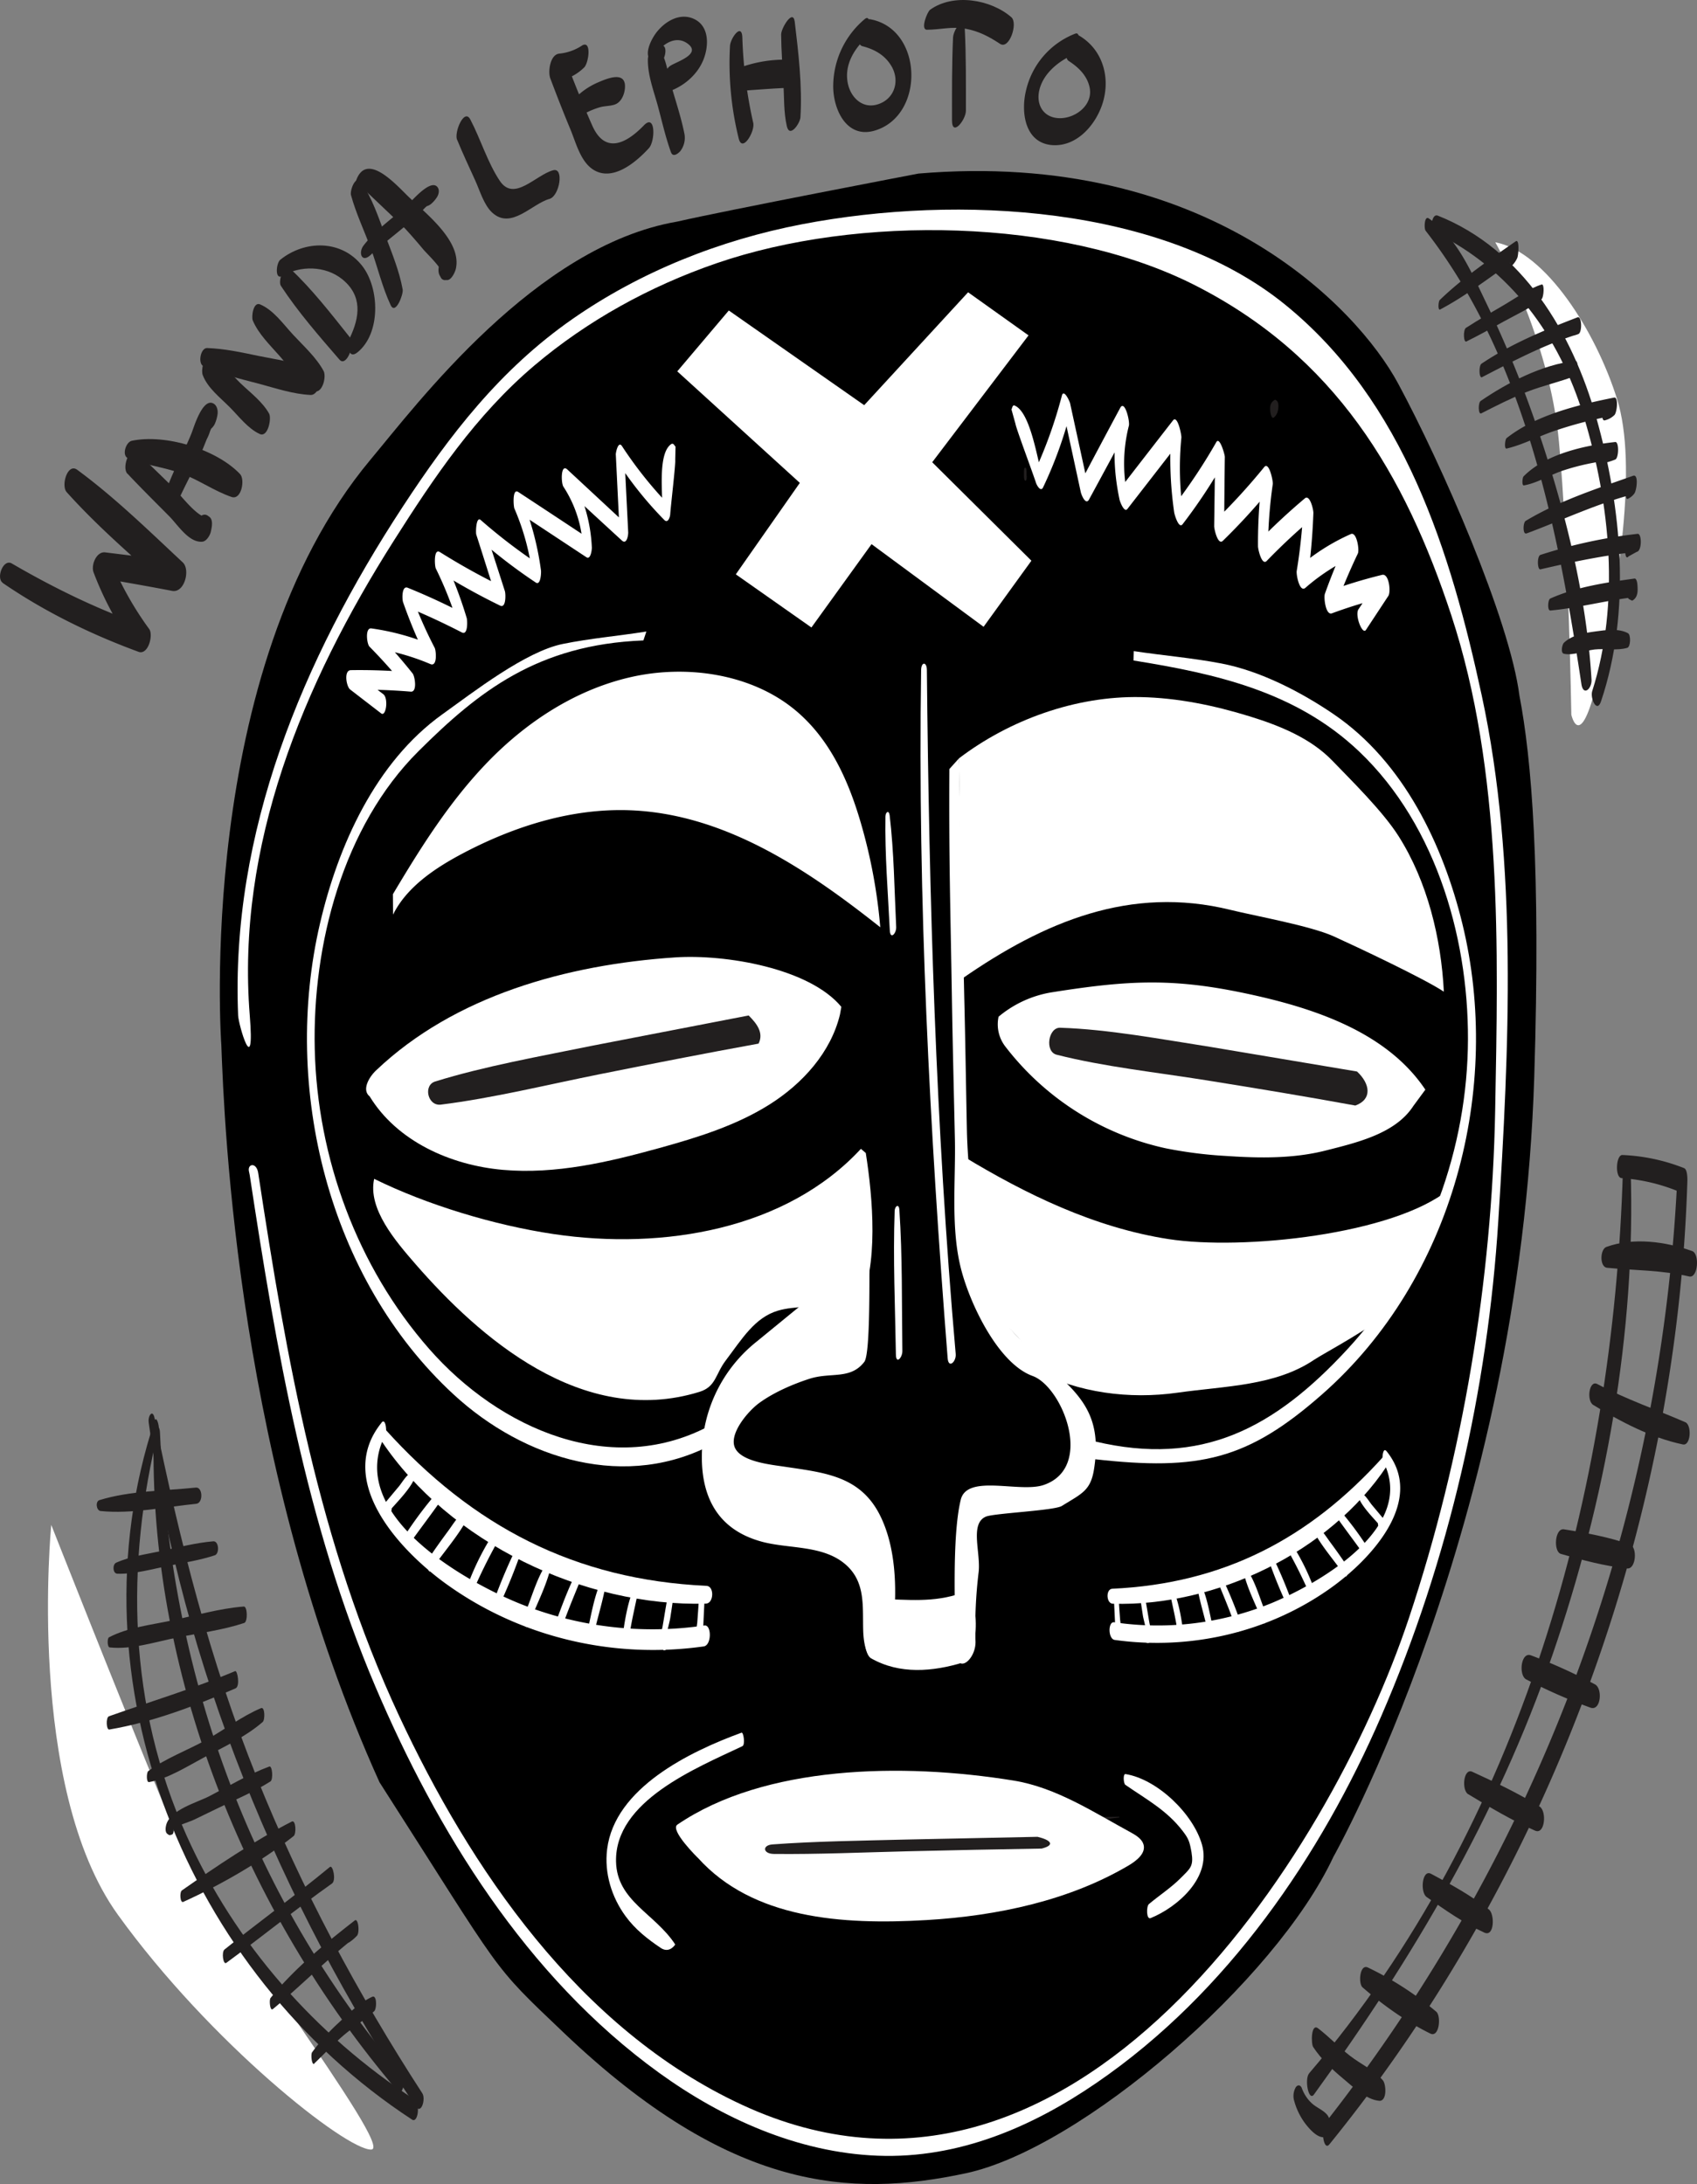 <svg id="Layer_1" data-name="Layer 1" xmlns="http://www.w3.org/2000/svg" viewBox="0 0 748.26 962.87"><rect x="0" y="0" width="748.26" height="962.87" fill="#808080" stroke="none"/><defs><style>.cls-1{fill:#221f1f;}.cls-2{fill:#fff;}.cls-3{fill:#231f20;}</style></defs><title>wandal</title><path d="M402.59,119.7C340.18,130.39,288,200,267.28,224.75c-77.63,93-65.69,258-65.69,258,1.32,35.45,7.12,186.43,69.75,325,55.59,86.75,48.34,79.12,81.52,110.69C426,988,478.9,991,529.82,980.14s136.7-84.95,162.11-139.5c0,0,82.35-145.54,88.57-343.92,2.89-92.57-1.19-140.21-6.53-168h0c-4.3-33.61-34.25-101.94-53.49-137.63C702.35,157.44,636.18,87.8,509,98.52,509,98.52,425,114.57,402.59,119.7Z" transform="translate(-104 -22)"/><path class="cls-1" d="M819.58,538.39c-4.18,141-44.71,288.43-138.3,397.62-2.23,2.6-.26,12.62,2.07,9.41C727.18,885,764.06,822.67,788.47,751.78c23.47-68.16,36.92-142.17,34.52-214.41-.16-5-3.3-2.8-3.41,1Z" transform="translate(-104 -22)"/><path class="cls-1" d="M819.05,541.4A80.24,80.24,0,0,1,845,547.65l-1.46-5.42C836.18,694.3,782.22,838.4,688.2,958.1c-1.84,2.35-.66,12.58,2,9.24,96.58-119,153.21-271.78,157.82-424.93,0-1.14,0-4.83-1.46-5.42a83.1,83.1,0,0,0-27.17-5.78c-2.88-.13-3.37,9.95-.39,10.19Z" transform="translate(-104 -22)"/><path class="cls-1" d="M674.59,948a29.72,29.72,0,0,0,5.2,10.56c1.87,2.35,5.63,6.7,8.91,5.46,1.3-.5,1.7-3,1.8-4.09a7.88,7.88,0,0,0-.9-5c-1.59-2.46-4.87-3.57-7.05-5.53a16.85,16.85,0,0,1-4.51-6.73c-.55-1.47-1.78-1.74-2.69-.46a7.7,7.7,0,0,0-.76,5.81Z" transform="translate(-104 -22)"/><path class="cls-1" d="M683,924.43c3.55,5.45,8.4,9.94,13.38,14.09,4.32,3.59,9.93,9.11,15.71,9.66,3.62.34,3.1-7.36,1.68-9-3.88-4.54-9.89-7.22-14.59-10.89-4.87-3.8-9.12-8.32-14-12.06-3.15-2.42-3.12,6.77-2.17,8.22Z" transform="translate(-104 -22)"/><path class="cls-1" d="M704.8,898.18c8.78,7.63,19.39,15.22,29.85,20.35,4,2,4.89-7.75,2.63-9.64a141.84,141.84,0,0,0-30.15-19.48c-3.6-1.68-4.28,7.07-2.33,8.77Z" transform="translate(-104 -22)"/><path class="cls-1" d="M733,858.31c8.05,5.66,16.56,11.64,25.53,15.74,4.43,2,4.58-8.14,2-10.2-7.77-6.11-16.81-11.1-25.52-15.74-4-2.16-4.89,8.14-2,10.2Z" transform="translate(-104 -22)"/><path class="cls-1" d="M751.38,813c9.48,5.75,19.3,11.58,29.46,16.07,4.42,2,5.26-8.64,2-10.64-9.38-5.83-19.62-10.7-29.66-15.3-3.9-1.78-4.79,8.08-1.84,9.87Z" transform="translate(-104 -22)"/><path class="cls-1" d="M777.05,762.44a227.75,227.75,0,0,0,28.28,12.43c4.57,1.57,5.38-8.39,2-10.25a234.56,234.56,0,0,0-28.25-12.81c-4.49-1.76-5.6,8.86-2.07,10.63Z" transform="translate(-104 -22)"/><path class="cls-1" d="M792.29,707.09c9.53,2.74,19.28,5.35,29.15,6.4,4,.42,4.62-9.48,1.25-10.62-9.42-3.21-19.31-5.1-29.13-6.64-4-.62-4.75,9.87-1.27,10.86Z" transform="translate(-104 -22)"/><path class="cls-1" d="M806.48,641.38c12.08,7.38,25.56,14.51,39.53,17.43,3.56.74,4-8.54,1.13-9.78-13-5.65-26.2-10.15-38.83-16.84-3.67-1.94-4.82,7.36-1.83,9.19Z" transform="translate(-104 -22)"/><path class="cls-1" d="M812.63,580.93c12.35,1.2,24,1,36.19,3.83,3.87.89,4.72-10,1.29-11.21-11.68-4.17-25.91-6.15-37.81-1.81-2.82,1-3.08,8.86.33,9.19Z" transform="translate(-104 -22)"/><path class="cls-1" d="M105.19,279c18.59,12.74,38.77,22.59,59.9,30.37,4.26,1.56,6.58-7.38,4.73-10a144,144,0,0,1-17.48-31.54l-5.12,8.81c10.89,1.88,21.8,3.76,32.65,5.86,5.51,1.06,8.14-9.34,4.72-12.55-15-14-30-28.68-46.54-40.83-4.29-3.15-7.24,7-4.64,9.86,13.89,15.47,29.92,29.2,45.46,43l4.72-12.54c-11.08-1.16-22.15-2.54-33.2-3.91-3.9-.48-6.35,5.66-5.13,8.81a141.88,141.88,0,0,0,18.3,33.74l4.72-10c-20.76-7.21-40.09-16.62-59.08-27.66-3.79-2.2-7,6.45-4,8.52Z" transform="translate(-104 -22)"/><path class="cls-1" d="M160.19,230.8c6,6.4,12.24,12.55,18.41,18.77,3.79,3.82,8.68,11.78,14.61,11.25,1.86-.16,3.42-2.84,3.76-4.45l.19-.88c.33-1.61.77-4.43-.84-5.62l-.73-.54a2.37,2.37,0,0,0-3.2.45l-.52.6c-1.24,1.41-3.81,7.7-.3,8.29l-.3,0,.25-6.23-.33.81,4.14-3c-4.86-.61-11.82-10.27-15.38-13.74-5.11-5-10.19-10-15.45-14.84-3.39-3.11-6.9,6.43-4.31,9.2Z" transform="translate(-104 -22)"/><path class="cls-1" d="M160.53,224.08c7.57,3,15.82,3.86,23.49,6.67s14.4,7.73,22.09,10.35c4.38,1.49,6-7.7,3.76-10.07-10.4-11-33-17.81-47.78-14.7-2.62.56-4.55,6.59-1.56,7.75Z" transform="translate(-104 -22)"/><path class="cls-1" d="M181.33,245.63c3.3-7.9,7.49-15.29,11-23.09,1-2.27,1.89-4.6,2.83-6.9a19.94,19.94,0,0,0,1.47-3.56l.54-1.24q1.81-2.93-2.8.39c1.73,1.46,3.72-1,4.35-2.37a16.22,16.22,0,0,0,1.16-3.92c.34-1.87-.13-4.32-2-5.16-4.66-2.06-8.4,10.59-9.37,13.07-3.94,10-10,19.3-12.4,29.88-1,4.42,2.88,8.6,5.26,2.9Z" transform="translate(-104 -22)"/><path class="cls-1" d="M267.37,134.46c5.43-5,11.38-9.33,16.91-14.2,1.61-1.42,3.14-2.94,4.7-4.41a17.46,17.46,0,0,0,2.43-2.27l.87-.77c1.65-1.1.88-1.33-2.33-.7.83,1.77,3.27.57,4.26-.31a13.68,13.68,0,0,0,2.32-2.66c.94-1.35,1.45-3.44.27-4.77-2.92-3.29-10.4,5.3-12.05,6.9-6.69,6.47-14.8,11.56-20.46,19-2.37,3.12-.82,7.79,3.08,4.17Z" transform="translate(-104 -22)"/><path class="cls-1" d="M193.4,187.39c2.2,5.73,7.65,9.86,11.9,14.13,4,4,8,9.42,13.21,11.81,3.69,1.7,5.3-6.94,4.14-9-2.94-5.23-8.23-9.18-12.53-13.29-3.83-3.66-8.15-9.67-13.53-10.72-3.16-.61-3.94,5.12-3.19,7.06Z" transform="translate(-104 -22)"/><path class="cls-1" d="M193.69,183.42c7.77,3.65,16.38,5.62,24.66,7.81,7.45,2,14.86,4.52,22.57,4.89,4.11.2,5.82-9.28,2.19-10.92-7.64-3.45-16.86-4.58-25.09-6.28-7.51-1.56-15-3.22-22.7-3.48-2.89-.1-4.17,6.79-1.63,8Z" transform="translate(-104 -22)"/><path class="cls-1" d="M215.45,163.28c2.58,6.08,7.69,10.92,12,15.85s8.74,11.61,14.35,15c4.11,2.5,6.31-5.93,4.88-8.58-3.23-6-8.83-11-13.46-16-4.31-4.65-8.58-10.81-14.51-13.35-3.07-1.31-3.93,5.5-3.25,7.09Z" transform="translate(-104 -22)"/><path class="cls-1" d="M227.84,148c7.5,11.46,16.9,22.22,25.86,32.57,3,3.44,7.09-6.68,4.57-9.84-8.15-10.23-16.69-21.27-26.25-30.22-2.83-2.65-5.53,5.42-4.18,7.49Z" transform="translate(-104 -22)"/><path class="cls-1" d="M228.51,143.67c7.89-4.69,18.92-4.52,26.26,1.33,9.15,7.29,7.93,16.76,3.38,26.15-1.26,2.6-.74,9.59,3.47,6.19,10.33-8.34,9.77-28.15,2.18-38-9.09-11.74-25.31-11.59-36.23-2.82-1.8,1.45-2.53,9.17.94,7.11Z" transform="translate(-104 -22)"/><path class="cls-1" d="M258.76,108c2.19,8.06,5.87,15.73,8.76,23.56,3,8.21,5,17,8.72,24.94,2.15,4.62,5.67-4.78,5.32-6.81-1.43-8.06-4.73-16.06-7.61-23.7-3-7.92-5.82-16.76-10.73-23.68-2.44-3.45-5,3.69-4.46,5.69Z" transform="translate(-104 -22)"/><path class="cls-1" d="M264.66,105.6c0,.05,16.61,15.72,18.09,17.31q4,4.36,7.85,9c1.35,1.64,7.95,7.92,7.91,9.89l4.25-8.06h-.56l1.28,6.24.16-.52c.73-2.42-.15-8.47-3.58-5l-.31.31c-1.81,1.84-3.23,6.26-1.86,8.7l.44.79a2,2,0,0,0,2.12,1.22h.72c1.9,0,3.51-3.56,3.83-5,2.71-12.16-13.18-24.27-21-31.87-5.58-5.43-18.73-20.28-23.15-6.51-.92,2.88,1.37,7.91,3.8,3.55Z" transform="translate(-104 -22)"/><path class="cls-1" d="M305.54,83.56c2.48,6.08,5.27,12,8,18,2,4.38,3.8,10.76,7.45,14.14,8.38,7.77,17.49-3.85,25.28-6,4.47-1.26,6.57-14,1.63-12.64-7.68,2.06-17.18,14.09-23.49,4.72-5.43-8.08-8.49-18.48-13.05-27.13-2.69-5.09-7.17,5.66-5.83,9Z" transform="translate(-104 -22)"/><path class="cls-1" d="M360.51,42.16a22,22,0,0,1-9.95,3.49c-4.07.47-5,8-3.92,10.89,2.85,7.57,5.79,15.1,8.9,22.57,2.35,5.64,4.3,13.64,9.58,17.37,8.72,6.14,19.37-3,25-9.16,2.82-3.09,3-15.41-2.17-10.09-7.85,8.14-17.17,12.82-22.8.14-4.44-10-8.46-20.18-12.34-30.41l-3.92,10.89a21.55,21.55,0,0,0,12.64-6.07c2.07-1.89,3.5-12.51-1.05-9.62Z" transform="translate(-104 -22)"/><path class="cls-1" d="M357.42,74.94a33.55,33.55,0,0,1,11.26-5.7c2.07-.55,4.48-.46,6.48-1.18,3.09-1.12,4.52-5.24,4.42-8.27-.22-6.54-8.33-3-12-1.41a31.53,31.53,0,0,0-11,7.92,8.6,8.6,0,0,0-2,6.44c.16,1.39,1.15,3.5,2.88,2.2Z" transform="translate(-104 -22)"/><path class="cls-1" d="M389.68,47.76c-.24,7.15,2.59,14.3,4.44,21.16s3.35,13.63,5.73,20.19c.87,2.39,3.07.65,4.07-.42a9.63,9.63,0,0,0,1.9-7.52c-1.45-7.36-3.9-14.59-5.95-21.8-1.49-5.27-2.17-12.94-6.17-16.9-2.27-2.25-4,4.1-4,5.29Z" transform="translate(-104 -22)"/><path class="cls-1" d="M396.21,42A2.42,2.42,0,0,1,394,40l-.88,6c2.94-4.68,9.12-8.75,14.36-4.55,5.56,4.45-4.88,7.66-7.8,9.49-2.15,1.35-3.15,4.6-3.29,7-.07,1.29.22,5.18,2.53,4.38,6.7-2.33,12.72-7.51,15.31-14.17,2.3-5.9,2.59-14.37-3.93-17.65-6.22-3.13-12.8.7-16.71,5.62-3.06,3.85-7.52,13.4,1,13.56,2.35,0,4.09-6.86,1.61-7.63Z" transform="translate(-104 -22)"/><path class="cls-1" d="M425.88,42.18a138.28,138.28,0,0,0,3.84,40.88c1.59,6.52,7.27-3.18,6.4-6.9a198.08,198.08,0,0,1-4.8-37.65c-.26-6.7-5.23.37-5.44,3.67Z" transform="translate(-104 -22)"/><path class="cls-1" d="M448.43,37.11c.05,7.1.61,14.19,1,21.28.35,6.34.08,13,1.5,19.21,1.26,5.5,5.83-1.24,6-3.84.88-13.57-.87-28.54-2.49-42.07-.73-6.13-6,2.78-6,5.42Z" transform="translate(-104 -22)"/><path class="cls-1" d="M429.11,62.11c6.81-.36,13.56-1,20.38-1.29,3.94-.14,6.5-12.39,2.66-12.49a57.58,57.58,0,0,0-21.58,3.36c-2.87,1.11-6.15,10.66-1.46,10.42Z" transform="translate(-104 -22)"/><path class="cls-1" d="M485.3,30.4a38.79,38.79,0,0,0-13.91,29.28c-.14,10.26,5.73,23.49,18.12,19.95,22.49-6.44,21.65-44.88-1.82-49.14-4.09-.75-7.32,10.89-3.38,11.89,5.44,1.4,10,4,12.86,8.95,3.87,6.79.91,15-6.95,16.89-6.35,1.49-11.16-3.51-12.38-9.43-1.63-7.9,2.54-14.93,8.07-20.14,1.79-1.68,2.49-10.84-.61-8.25Z" transform="translate(-104 -22)"/><path class="cls-1" d="M578.11,36.83a35.4,35.4,0,0,0-21.77,25.34c-2.25,9.55-.36,23,11.78,23.82,11.15.71,19.69-9.73,22.37-19.53,3.09-11.3-.76-23.28-11.22-29.07-3.1-1.71-7,9.56-4.07,11.47,4.31,2.79,8.17,6.45,9.26,11.75,1.57,7.73-6.33,13.69-13.41,13.49s-10.41-6.1-8.7-12.69c1.81-7,8.07-12.14,14.35-15.07,2.69-1.26,4.52-10.71,1.41-9.51Z" transform="translate(-104 -22)"/><path class="cls-1" d="M524.23,38.48c-.55,12.18-.46,24.42-.46,36.61,0,7.47,6.13-.25,6.13-4.3,0-12,.1-24.1-.5-36.11-.33-6.68-5,.59-5.17,3.8Z" transform="translate(-104 -22)"/><path class="cls-1" d="M512.75,35.11c5.75,0,11-1.54,16.92-.46s10.41,3.48,15.28,6.68c4.1,2.71,8-9.11,5-11.72-9.09-7.94-25.67-10.67-35.85-3.3-1.24.89-4.4,8.79-1.38,8.8Z" transform="translate(-104 -22)"/><path class="cls-2" d="M126.6,694.29S115.27,809.72,156,866.19,256.54,969.85,267.63,969.68s-72.34-105.95-91.54-152.26S126.6,694.29,126.6,694.29" transform="translate(-104 -22)"/><path class="cls-2" d="M705.23,191" transform="translate(-104 -22)"/><path class="cls-2" d="M763.3,128.77s23.83,42,28.09,88,5.46,120.32,5.46,120.32,4.1,18.54,12.26-18.42,17.21-91.17,7.89-120.79-31.33-64.79-53.7-69.08" transform="translate(-104 -22)"/><path class="cls-2" d="M510.15,317.4c-1.51,101.18,3.76,202.55,11.7,303.39.38,4.8,3.85,1.53,3.55-1.86-8.84-100.34-11.73-200.82-12.71-301.5,0-3.72-2.48-3.83-2.54,0Z" transform="translate(-104 -22)"/><path class="cls-2" d="M494.41,382c-.29,16.68,1.12,33.51,1.93,50.16.22,4.39,3,1.29,2.81-1.58-.79-16.3-.95-32.88-2.87-49.09-.3-2.49-1.84-1.57-1.87.51Z" transform="translate(-104 -22)"/><path class="cls-2" d="M498.48,555.88c-.76,21,.21,42.29.55,63.35.08,4.42,2.88,1.28,2.85-1.59-.29-20.71.07-41.64-1.32-62.31-.19-2.8-2-1.66-2.08.55Z" transform="translate(-104 -22)"/><path class="cls-1" d="M556.64,231.93q0-.94,0-1.89c0-.35,0-1.74-.54-1.84s-.59,1.08-.6,1.37c0,.79,0,1.59,0,2.39,0,.36.06,2,.65,2s.57-1.72.56-2Z" transform="translate(-104 -22)"/><path class="cls-2" d="M389,300.42c-12.2,1.94-24.66,3-36.82,5.47-16.43,3.3-39.48,21.25-53.1,31-29.5,21.1-46,57.94-54,92.31-16.82,72.21,3.53,156.44,58.91,207.56,31.16,28.75,76.54,42.83,115.58,21.22,2.28-1.26,1.24-9.58-1.2-8.22-44.2,24.66-94.29,2.08-125.08-33-31.81-36.22-49.39-84.24-50.51-132.27-1.07-45.86,12.36-98.08,45.75-131.32,26.47-26.35,52.57-47,99.16-48.82" transform="translate(-104 -22)"/><path class="cls-2" d="M603.92,309.06c12.82,1.94,25.9,3,38.67,5.46,17.25,3.31,35.18,12.62,49.49,22.37,31,21.1,48.3,57.94,56.71,92.31,17.67,72.21-3.7,156.44-61.87,207.56C654.2,665.51,633,670.58,586.4,665.29c-2.68-.31-2.44-8.49.38-7.81,47,11.16,79-5.64,111.38-40.7,33.41-36.22,51.87-84.24,53.05-132.27,1.12-45.86-13-98.08-48.05-131.32-27.8-26.35-63.14-34.18-99.35-40" transform="translate(-104 -22)"/><path class="cls-2" d="M401.86,218.93l-.72-.92a.82.82,0,0,0-1.08-.28c-6.28,4.05-3.69,22.88-4.09,29l2.6-2.47a177.49,177.49,0,0,1-20.31-25.57c-1.65-2.53-2.77,2.83-2.73,3.67l1.68,34.38L380,253Q367.1,241,354.17,229c-3-2.78-2.79,5.89-1.78,7.51a53.16,53.16,0,0,1,8.64,27l2.39-4.22Q348,249.07,332.51,238.9c-2.7-1.78-2.09,6.36-1.71,7.26a105.8,105.8,0,0,1,8,29.69l2.32-5.3A243.43,243.43,0,0,1,316,251.29c-2.14-1.88-2.27,5.6-2,6.37,3.14,9.78,6.21,19.58,9.31,29.36l2.09-6.38a291.94,291.94,0,0,1-27.46-15.26c-2.8-1.76-2.29,6.2-1.79,7.22a165.07,165.07,0,0,1,10.25,26.3l2.13-6.35c-8.1-4.2-16.31-8-24.75-11.42-2.7-1.1-2.5,5.09-2.06,6.33a224.81,224.81,0,0,0,11.07,26.21l1.88-7.18a106.49,106.49,0,0,0-26.92-7.44c-2.87-.41-2,6.83-.86,8A245.76,245.76,0,0,1,284,326.37l.84-8c-8.72-.74-17.37-1.05-26.11-.92-3.27.05-2,7.27-.35,8.52q6.84,5.27,13.68,10.54c2.16,1.67,3.32-6.66.93-8.47l-13.7-10.45L259,326.1a250,250,0,0,1,26.11.83c3,.25,1.81-6.79.84-8a239.37,239.37,0,0,0-17.11-19.31l-.86,8a102.09,102.09,0,0,1,25.79,7.15c3.16,1.34,2.54-5.89,1.88-7.18A191.46,191.46,0,0,1,285,283.07l-2.06,6.33c8.43,3.45,16.62,7.26,24.72,11.43,2.72,1.41,2.46-5.24,2.13-6.34a183.9,183.9,0,0,0-10.93-28l-1.79,7.22A283.36,283.36,0,0,0,324.53,289c2.7,1.31,2.45-5.25,2.09-6.38-3.14-9.78-6.31-19.55-9.4-29.35l-2,6.37a234.9,234.9,0,0,0,25,19.17c2.25,1.5,2.43-4.47,2.32-5.29a129.84,129.84,0,0,0-9.15-33.5l-1.71,7.26q15.45,10.2,30.9,20.4c1.9,1.26,2.42-3.51,2.38-4.22A69.78,69.78,0,0,0,354.17,229l-1.78,7.51q12.89,11.94,25.84,23.81c2.11,1.93,2.83-2.33,2.76-3.7q-.86-17.19-1.71-34.38l-2.74,3.68a162.68,162.68,0,0,0,20.37,25.32c1.6,1.62,2.53-1.24,2.61-2.48.22-3.62,2.44-22.19,2.21-24" transform="translate(-104 -22)"/><path class="cls-2" d="M550,202.55l.41-1.19c.15-.42.51-.76.94-.58,7.1,2.9,10.07,24.23,12.21,30.86l-3.17-2.08a199.93,199.93,0,0,0,11.82-33.12c.83-3.19,3.43,2.43,3.63,3.36l8.31,38.2-3.67-3.38q8.67-16.43,17.44-32.77c2-3.8,4.33,5.78,3.84,7.82a67.42,67.42,0,0,0-.39,31.79l-3.47-4.05q11.64-15.06,23.31-30.06c2-2.62,3.81,6.47,3.7,7.57a136,136,0,0,0,1,34.58l-3.71-5.24a246.43,246.43,0,0,0,18.12-27.36c1.48-2.6,3.75,5.59,3.74,6.5-.15,11.52-.23,23-.34,34.57l-3.8-6.5a277.51,277.51,0,0,0,21.52-23.56c2.14-2.63,3.95,6.25,3.77,7.49a206.53,206.53,0,0,0-2.11,31.43l-3.84-6.45c6.44-6.61,13.11-12.79,20.08-18.66,2.23-1.88,3.82,5,3.77,6.45a282,282,0,0,1-2.91,31.53l-3.84-7.42a92.39,92.39,0,0,1,23.27-14.83c2.59-1.16,3.84,7,3.1,8.56a271.68,271.68,0,0,0-10.62,25.49l-3.1-8.59a219.84,219.84,0,0,1,24.39-7.47c3.1-.76,3.94,7.5,2.77,9.27l-9.88,15c-1.56,2.37-5-6.5-3.31-9.08l9.93-14.87,2.78,9.28a207.73,207.73,0,0,0-24.41,7.36c-2.77,1-3.67-7-3.1-8.59a263.46,263.46,0,0,1,10.6-25.45l3.11,8.56a88.27,88.27,0,0,0-22.29,14.23c-2.6,2.25-4.1-5.85-3.84-7.42a240.24,240.24,0,0,0,3-29.55l3.77,6.45c-7,5.88-13.61,12.08-20,18.67-2.16,2.22-3.84-5.15-3.84-6.44a230,230,0,0,1,2.25-33.5l3.77,7.49a271.76,271.76,0,0,1-21.53,23.59c-2.17,2.11-3.83-5.16-3.81-6.49.15-11.53.33-23,.43-34.58l3.75,6.5a238.15,238.15,0,0,1-18.11,27.25c-1.7,2.2-3.58-4.31-3.71-5.24a166.26,166.26,0,0,1-1-39.08l3.69,7.56q-11.64,15-23.29,30c-1.44,1.86-3.3-3.25-3.47-4-3-14.14-3-26.92.29-40.48l3.84,7.82Q593,226,584.19,242.22c-1.44,2.64-3.34-1.86-3.67-3.39q-4.12-19.1-8.27-38.2l3.64,3.36a182.4,182.4,0,0,1-11.95,32.86c-1,2.18-2.74-.73-3.17-2.07-1.25-3.93-8.69-23.79-9-25.83" transform="translate(-104 -22)"/><path class="cls-2" d="M272.08,657.09c30,45,89.59,73.44,143.19,71.9,3.49-.1,3.78-7.67.27-7.84-58-2.68-103.1-26.21-141.67-69-2-2.23-2.72,3.55-1.79,5Z" transform="translate(-104 -22)"/><path class="cls-2" d="M286.3,670.67c-3.05,1.19-4.72,4.62-6.44,6.67l-7,8.37c-.49.59-.89,5.38.85,4.63a10.22,10.22,0,0,0,2.26-1.16c.79-.46,1.35-4.39-.18-4.22a13.59,13.59,0,0,0-2.63.51l.86,4.63c4.33-5.28,10.53-10.92,13-16.81.11-.27.46-3.06-.67-2.62Z" transform="translate(-104 -22)"/><path class="cls-2" d="M297.52,679.05a176.35,176.35,0,0,0-14.87,19.65c-.46.69-.69,6.24.82,5.27a11,11,0,0,0,2.14-1.57c.64-.53,1.34-5-.14-4.71a12.89,12.89,0,0,0-2.51.73l.82,5.27c4.8-6.79,9.91-13.44,14.7-20.24.62-.89.29-5.78-1-4.4Z" transform="translate(-104 -22)"/><path class="cls-2" d="M309.63,687.49c-3.61,2.6-5.84,6.53-8.28,9.82q-4.41,5.94-8.49,12c-.53.79-.39,6.32.86,5.36a26.51,26.51,0,0,0,2.11-1.82c.67-.65,1-5.12-.74-4.57a7.45,7.45,0,0,0-1.91.75l.85,5.36c5.26-7.78,12.19-15.33,16.37-23.49.21-.4.2-4.13-.77-3.43Z" transform="translate(-104 -22)"/><path class="cls-2" d="M322.49,696.65a118.59,118.59,0,0,0-12.21,24c-.22.59-.29,6.61,1,5.44a25.26,25.26,0,0,0,2.2-2.19c.65-.71.93-5.79-.66-5.11a8,8,0,0,0-2,1.05l1,5.44a241.83,241.83,0,0,1,11.56-23.61c.58-1.05.15-6.66-.95-5Z" transform="translate(-104 -22)"/><path class="cls-2" d="M333,701.68a239.24,239.24,0,0,0-11.53,26.94c-.35,1,.5,5.79,1.7,3.31a246.3,246.3,0,0,0,11-26.93c.28-.82-.08-5.49-1.19-3.32Z" transform="translate(-104 -22)"/><path class="cls-2" d="M345.84,710.13c-5.16,7-7.35,16.34-10.69,24-.34.78-.18,6.66,1.54,4.75a26.73,26.73,0,0,0,2-2.31c.59-.73.55-5.67-.81-4.72a18.77,18.77,0,0,0-2.07,1.53l1.44,4.45c3.23-8.25,7.69-16.56,9.64-25.1.07-.31-.12-3.85-1-2.64Z" transform="translate(-104 -22)"/><path class="cls-2" d="M358.28,715c-4,7.8-6.88,15.94-9.86,24-.41,1.11.39,6.56,2.2,3.76a12.49,12.49,0,0,0,1.92-5.08c.23-1.35-1-5-2.18-2L349,738l1.89,4.22c2.51-7.89,5.8-15.55,8.91-23.28.41-1-.23-6.41-1.5-3.9Z" transform="translate(-104 -22)"/><path class="cls-2" d="M369.51,718c-3.53,7.4-4.81,16-6.61,23.79-.09.4.14,4.94,1.68,3.87a20.57,20.57,0,0,0,2.1-1.58c1-.77,1.67-5.87-.53-5.19a13.68,13.68,0,0,0-2.17.78l1.68,3.87c1.56-7.77,4.17-15.41,5.46-23.2.1-.65-.6-4.47-1.61-2.34Z" transform="translate(-104 -22)"/><path class="cls-2" d="M383.17,722.8c-2.75,7.08-3.85,14.71-4.86,22.07-.11.84.87,5.53,2.44,2.88a34.47,34.47,0,0,0,1.89-3.54c.3-.65,0-5.46-1.46-3.84a28.81,28.81,0,0,0-2.45,3.25l2.52,2.13c.68-7.13,2.49-14,3.88-21.08.24-1.19-.91-4.58-2-1.87Z" transform="translate(-104 -22)"/><path class="cls-2" d="M399.22,722.19c-1.25,5.44-2.06,11-3,16.48-.55,3.17-2.24,7.42-.09,10.42a.93.93,0,0,0,.72.48,2.06,2.06,0,0,0,1.55-.84c1.14-1.23,1-4,.17-5.35l-.13-.2c-1.28-2-2,2.77-2,3.24l0,.38,1.06-3.77L397,743l1,1c-.47-1,1.25-6.75,1.55-8.74.55-3.6,1.13-7.19,1.51-10.81.13-1.29-1.09-5.6-1.86-2.22Z" transform="translate(-104 -22)"/><path class="cls-2" d="M412.51,723.48c-.65,6.14-.77,12.33-1.53,18.45-.09.74-.35,4,1.18,4.2s1.83-2.34,1.87-3.19c.09-1.79.13-3.56.07-5.35-.1-2.68-2.27-2.63-2.67-.1-.28,1.76-.41,3.54-.53,5.32,0,.7.07,3.41,1.47,3.39s1.67-2.52,1.66-3.26c0-6.23.6-12.43.69-18.65,0-2.17-1.87-4-2.21-.81Z" transform="translate(-104 -22)"/><path class="cls-2" d="M272.25,649.21c-20.88,25.82,8.42,56.7,28.7,71.26,32.7,23.49,73.6,33,113.33,27.39,3.58-.5,3.51-9.68.33-9.23a157,157,0,0,1-82.32-10C306.63,718,256.21,688.69,274,654.38c.63-1.2.11-7.53-1.79-5.17Z" transform="translate(-104 -22)"/><path class="cls-1" d="M666.89,198.62l-.31-.25a.46.46,0,0,0-.62,0,4,4,0,0,0-1.09.93c-.94,1.11-.89,3-.73,4.35.06.48.54,3.22,1.53,2.42a5,5,0,0,0,1.75-2.87c.3-1.17.61-3.71-.53-4.6Z" transform="translate(-104 -22)"/><path class="cls-1" d="M732.59,123.71c43.76,56.16,58.32,131.26,68.7,199.87.85,5.59,4.7,2,4.46-2-2.21-37.22-11.79-75-23.66-110.17a488.05,488.05,0,0,0-22.8-55.93c-6.32-13.09-12.87-28.89-25.35-37.21-1.9-1.26-2.09,4.47-1.35,5.43Z" transform="translate(-104 -22)"/><path class="cls-1" d="M736.59,124.42c33.53,16.39,54.94,45.78,65.71,81.1C814,244,818.39,287.94,806.06,326.69c-1,3.16,2.06,9.9,3.87,4.54,13.42-39.82,9.14-85.26-2.1-125.17-10.46-37.18-32.47-74.15-69.87-89-2.77-1.1-3.58,6.28-1.37,7.36Z" transform="translate(-104 -22)"/><path class="cls-1" d="M739,158.45c11.81-6.24,22.61-14.77,33.62-22.3l-.68-7.37a41.62,41.62,0,0,0-2,4.51c-.35.88-.41,7.4,1.15,5.4a11.61,11.61,0,0,0,1.9-2.93c.51-.92,1.16-8.65-.68-7.36-11.49,8-23.37,16.1-33.47,25.86-.64.62-.92,4.78.19,4.19Z" transform="translate(-104 -22)"/><path class="cls-1" d="M750.65,172.51c5.62-2.77,11.1-5.82,16.58-8.87s11.66-5.77,16.53-9.79c.92-.76,1.35-6.84,0-6.42C778.16,149.2,773,153,767.94,156c-5.91,3.43-11.82,6.85-17.56,10.55-1.28.83-1.15,6.71.27,6Z" transform="translate(-104 -22)"/><path class="cls-1" d="M757.47,188.29c13.73-7.1,27.24-14.25,42.06-18.89l0-7.5a13.41,13.41,0,0,0-3,1.84c-1,.71-1.55,6.75,0,6.48a14.62,14.62,0,0,0,3.39-.94c1.8-.65,1.58-8.11-.34-7.38-14.65,5.64-29.25,11.66-42.34,20.44-1.26.84-1.12,6.66.26,5.95Z" transform="translate(-104 -22)"/><path class="cls-1" d="M757.14,204.24c6.6-3.36,13.17-6.72,20.07-9.46s14.41-4.34,21.4-7.07c1.34-.53,1.5-6.76,0-6.6-14.38,1.51-30,9.62-41.75,17.67-1.16.8-1.1,6.16.27,5.46Z" transform="translate(-104 -22)"/><path class="cls-1" d="M768.32,219.76c7-1.65,13.5-5.13,20.29-7.51a179.28,179.28,0,0,1,26.77-7v-7.81a19.54,19.54,0,0,0-4.26,3.85c-.81.86-1.26,6.75.62,6a8.93,8.93,0,0,0,4-2.2c1.23-.88,2-8.2,0-7.81-15.9,3.17-34.51,7.67-47.45,17.89-.67.53-1.12,4.85,0,4.58Z" transform="translate(-104 -22)"/><path class="cls-1" d="M775.92,236c5.87-1,11.32-4.54,17-6.46a102.57,102.57,0,0,1,22.86-4.8V217a34.37,34.37,0,0,0-3,2.35c-.92.76-1.42,6.84,0,6.42a35.29,35.29,0,0,0,3.42-1.16c1.6-.61,1.76-7.93,0-7.74-13.42,1.48-30.67,5.23-40.44,15.19-.46.47-.86,4.12.21,3.94Z" transform="translate(-104 -22)"/><path class="cls-1" d="M777.05,257.2c15.69-5.83,30.79-13.06,47.05-17.32l-.36-7.69a17.73,17.73,0,0,0-2.39,3.72c-.41.73-1.09,7,.58,5.93a7.35,7.35,0,0,0,2.57-2.09c1.12-1.12,2.19-8.87-.39-8-16.18,5.74-32.55,11-47.38,19.89-1.23.74-1.37,6.15.32,5.52Z" transform="translate(-104 -22)"/><path class="cls-1" d="M783.26,273c14.08-3.27,28-6.18,42.42-7.71l.4-7.95c-3.15.53-4.14,1.6-5.34,4.5-.4.95-.39,7.63,1.33,5.46l3.61-2c2.37-.36,2.28-8.19.4-7.95a219.36,219.36,0,0,0-42.85,9.29c-1.58.53-1.39,6.69,0,6.37Z" transform="translate(-104 -22)"/><path class="cls-1" d="M787.64,291.16c12.29-1.14,24.42-4.43,36.72-5.86L823,282.21l.08,1,.92-4.59-1.34.89c-1.47.51-1.64,5.94-.33,6.64l.93.49a.58.58,0,0,0,.75,0c2.2-1.49,2.17-4,2-6.49,0-.52-.25-3.23-1.32-3.08-12.4,1.73-25.61,3.65-37.13,8.81-1.09.49-1.34,5.38,0,5.26Z" transform="translate(-104 -22)"/><path class="cls-1" d="M793.59,310.23c4.13.91,9.27-1.42,13.51-1.89,4.71-.51,9.93.59,14.41-.72,1.53-.44,1.63-5.76.32-6.46-4.17-2.23-9.77-1.41-14.34-.78-4.77.65-10.38,1.58-13.92,5-.78.75-1.57,4.49,0,4.84Z" transform="translate(-104 -22)"/><path class="cls-2" d="M395.38,880.81c-5.87-3.92-11.36-8.26-15.54-14-6.18-8.44-9.43-19.05-8.14-29.51,3.33-27.1,36.58-43.13,59.25-51.41h0c.92-.33,1.7,5.33.41,5.94-20.53,9.73-56.32,24.21-55.73,50.89.38,17.42,17.15,22.82,26.1,36.55C401.73,879.3,399.22,883.37,395.38,880.81Z" transform="translate(-104 -22)"/><path class="cls-2" d="M600.19,808.87c9.3,6.45,18.27,11.17,25.35,20.44,2.6,3.39,3,4.66,3.83,9.3,1,6.19-.5,7.08-4.67,11.28-4.32,4.36-9.45,7.65-14.13,11.58-1.15,1-1.16,7,.8,6.16,12-4.9,26.64-17.93,22.67-32.23-3.81-13.7-19.75-29-33.73-31.26-1.27-.21-.9,4.19-.12,4.73Z" transform="translate(-104 -22)"/><path class="cls-1" d="M169.54,649c14.38,106.65,58.27,212.42,117.69,301.62,2.57,3.87,4.54-3.35,3-5.72-28.62-44.12-53.4-90.5-73-139.31-20.66-51.4-34-104.18-45.06-158.34-.86-4.25-3-1-2.61,1.75Z" transform="translate(-104 -22)"/><path class="cls-1" d="M172.13,648.47c-37.9,114.78,14.35,243.11,113.55,308,2.69,1.76,3.74-7.15,1-8.91C243.05,919.09,207.67,879,186.27,831.27,160.61,774.06,159.07,712.15,174,652c.29-1.17-1-6.31-1.91-3.49Z" transform="translate(-104 -22)"/><path class="cls-1" d="M171.8,653.58c-2.59,104.85,40,211,107.4,290.16,2.38,2.81,3.84-4.78,2.07-6.87C213,856.31,178.88,758.34,174.53,653.51c-.16-3.82-2.63-3.75-2.73.07Z" transform="translate(-104 -22)"/><path class="cls-1" d="M148.37,688.17c13.67,1.38,28.51-1.81,42.14-3.19,3.18-.32,2.92-7.47-.17-7.15-13.85,1.44-29.18,1.4-42.51,5.54-1.88.59-1.37,4.61.54,4.8Z" transform="translate(-104 -22)"/><path class="cls-1" d="M155.8,715.81c7.55.23,15.43-2.1,22.83-3.56,6.73-1.33,13.56-2.42,20.07-4.56,2.16-.71,1.86-6.38-.68-6.17-7.67.64-15.3,2.64-22.81,4.26-6.67,1.43-13.73,2.36-20,5.17-1.68.76-1.55,4.79.54,4.86Z" transform="translate(-104 -22)"/><path class="cls-1" d="M152.36,748.3c9.68,1.05,20.2-2.46,29.68-4.34,9.82-2,20.15-3.28,29.64-6.44,1.64-.55,1.43-7.37-.18-7.25-10.68.83-21.43,4-31.93,6.18-9.28,2-19.07,3-27.51,7.39-.84.44-.78,4.34.3,4.46Z" transform="translate(-104 -22)"/><path class="cls-1" d="M152.19,784.5c19-3.2,38.07-10.51,55.68-18.16,2.08-.91.83-8-.18-7.6-18.3,7.7-37,13.3-55.64,19.91-1.46.52-1.2,6.07.14,5.85Z" transform="translate(-104 -22)"/><path class="cls-1" d="M169.73,807.68c8.45-1.54,16.69-6.88,24.21-10.87,8.72-4.62,18.46-9.17,25.91-15.66,1.05-.91,1-6.82-.74-6.08-8.53,3.57-16.31,9.65-24.44,14.14s-17.72,8-25.3,13.61c-.8.58-.93,5.09.36,4.86Z" transform="translate(-104 -22)"/><path class="cls-1" d="M178.82,827.79l0,.71.81-2.34-1.51-.26.31,4.31c1.56-3,8.36-4.61,11.23-6,3.57-1.71,7.13-3.46,10.7-5.19,7.65-3.71,15.69-7.08,22.88-11.63,1.32-.84.84-7.08-.49-6.58-9.1,3.36-17.68,8.53-26.3,13-5.65,2.92-17.35,6-19.17,12.73-.28,1-.56,3.21.48,3.94s.71.69,2,.35c.82-.22.83-1.73.82-2.35v-.71c0-2.75-1.84-2.74-1.75,0Z" transform="translate(-104 -22)"/><path class="cls-1" d="M184.86,860.47c16.55-7.52,34.36-17.73,48.61-29,1.26-1,1-7.31-.81-6.4-16.52,8.45-33.23,19.71-48.46,30.36-1.07.76-.84,5.74.66,5.06Z" transform="translate(-104 -22)"/><path class="cls-1" d="M203.79,887.37c15.66-11.49,30.77-23.77,46.61-35,1.91-1.36.38-8.37-.94-7.28-15.17,12.52-31.12,24.1-46.48,36.4-1.37,1.1-.59,6.9.81,5.88Z" transform="translate(-104 -22)"/><path class="cls-1" d="M224.29,907.77c12.65-10.47,24.08-22.21,37.09-32.31l-.91-6.79a46.52,46.52,0,0,0-3.57,4.3c-.68.9-.43,6.49,1,5.4a18.42,18.42,0,0,0,3.44-2.91c1.37-1.29.66-8-.91-6.79-13.12,10.24-26.64,21.17-37.13,34.18-.71.88-.23,5.89.95,4.92Z" transform="translate(-104 -22)"/><path class="cls-1" d="M242.57,931.75c4.15-4,8.09-8.2,12.44-12s9.64-7.07,14-11.08c1.11-1,1.27-7.29-.86-6.34-5.41,2.42-10.4,7.3-14.69,11.32a88.49,88.49,0,0,0-11.85,13.15c-.67.94-.12,6,1,5Z" transform="translate(-104 -22)"/><polygon class="cls-2" points="324.44 253.21 352.67 212.89 298.63 163.72 321.35 136.89 381.05 178.63 426.86 128.86 453.51 147.86 411.04 203.79 454.78 247.2 433.69 276.34 384.29 239.9 357.78 276.64 324.44 253.21"/><path class="cls-2" d="M214.1,540c11.58,76.26,24.8,153.53,55.36,225.43,27,63.4,66.35,127.92,125.19,170.44,27.58,19.93,61,35.18,96.43,36.52,35.8,1.35,68.22-12.8,96.46-32.16,57.9-39.68,98.88-100.33,125.45-161.52,30-69.14,47-144.52,51.66-218.51,4.74-75.26,8.72-157.44-7.31-231.62-13.58-62.82-34-129.73-87-172.53-53.66-43.31-143.42-48.47-212.62-35.2-36.47,7-71.45,21-101.29,41.79-32,22.28-54.29,51.36-74.88,82.8C237.29,313,205.65,389.16,209,469.69c.17,4.22,7.47,29,5.13,0-6-74.68,23.28-145.9,63.54-209.34,17.59-27.73,36.12-55.33,61.93-77.19,23.33-19.76,50.92-35,80.51-45.16,61.89-21.27,151.43-20.09,210.09,9.41,62.65,31.5,93.32,83.84,113.72,145.84,22.59,68.67,20.68,147.23,19.34,218.5-1.41,74.7-14.12,151.89-38,223.55-35.41,106.22-148.6,282-294,214.69C358.9,916.5,311.08,845.11,280,778.53c-35.5-76-49.74-157.73-62.14-239.35-.73-4.81-4.63-4.2-4.14-1Z" transform="translate(-104 -22)"/><path class="cls-2" d="M437.43,613.64a63.79,63.79,0,0,0-23.9,47.76c-.85,19.91,6.53,34.88,26.32,40.27,11.87,3.23,26.7,1.44,36.68,9.8,9.25,7.76,7.76,18.59,8.08,29.42.1,3.49.86,13.68,6.36,12.74s6.71-12.45,7.07-16.24c1.45-15.37,1-33.43-6.11-47.51-8.8-17.34-24.65-18.64-42.09-21.27-5.83-.88-18.93-2.14-21.76-8.29s5.77-16.19,10.64-19.75c6.37-4.65,14.74-8.3,22.25-10.72,9.35-3,18,.53,24.13-7.44,2.87-3.75,2.08-41,2.34-49.69" transform="translate(-104 -22)"/><path class="cls-2" d="M488.06,753.08c12.57,7.21,27.22,5.93,40.62,1.85,7.6-2.31,7.46-33.49-.57-30.64-12.46,4.43-23.93,2.9-36.77,2.63-6.61-.13-8.15,23.36-3.28,26.16Z" transform="translate(-104 -22)"/><path class="cls-2" d="M526.84,356.34l-4.24,4.71c-.22,41.47.45,59.47,1.12,100.92.34,20.67.86,41.35,1.32,62,.42,18.84-2,39.87,2.91,58.23,4.15,15.54,16.43,41,31.34,46.42,13.16,4.74,27.42,40.38,4.91,48.06-10.58,3.61-33.78-5-36.58,6.52-3.94,16.19-2.45,49.73-2.22,66.29.17,11.46,9,4.26,8.73-3.89a201.77,201.77,0,0,1,1.38-30.49c1-8.49-4-21.31,3.15-24.45,3.46-1.53,30.21-2.66,33.54-4.73,8.77-5.46,12.7-6.67,14.2-16.28,4.94-31.48-13.75-36.63-35.28-60-15.25-16.55-20.33-67.48-20.78-89.25-.41-19.64-.68-39.57-1.18-59.22" transform="translate(-104 -22)"/><path class="cls-3" d="M450.86,833.63l36.62-3.26,36.63-3.1c12.21-1,24.4-2.29,36.64-3s24.48-1.25,36.76-1.31l0,.3c-12.16,1.71-24.36,2.91-36.56,4s-24.46,1.6-36.69,2.36l-36.69,2.21-36.71,2.06Z" transform="translate(-104 -22)"/><path class="cls-2" d="M474.38,469.22c-4,16.71-16.48,30.55-31.19,39.79s-31.6,14.46-48.39,19.11c-22.49,6.22-45.73,11.67-69,9.64S279,525.05,267,505.38c-3.53-2.81-.45-8.37,2.83-11.48,34.6-32.88,83.93-46.6,131.84-49.81,22.26-1.49,59.24,4.79,73.3,21.8" transform="translate(-104 -22)"/><path class="cls-2" d="M732.48,502.4c-17-25.41-49.13-36.07-79.28-42.45-32.11-6.79-51.55-5.85-85.5-.46a48.61,48.61,0,0,0-23.4,10.75h0a16,16,0,0,0,2.87,13,122,122,0,0,0,70.77,45,190,190,0,0,0,26.9,3.4c14.6,1,29.47,1.19,43.62-2.39s30.87-7.53,38.72-19.65" transform="translate(-104 -22)"/><path class="cls-2" d="M483.6,528.49c-32.86,35.53-87.05,44.75-135.4,37.59-25.91-3.84-55.79-12.8-79.22-24.37-2.9,13.16,9.38,27.42,18.29,37.67,27.85,32,73.33,72.23,125.11,56.26,7.38-2.28,7-7.78,11.65-13.89,7.16-9.47,12.76-18.89,23-21.92,7.76-2.31,15.19-.65,22.19-4.68,3.37-1.94,11.66,6.31,13.4,2.87,8.93-17.73,6.22-48.12,3.13-67.7Z" transform="translate(-104 -22)"/><path class="cls-2" d="M277.31,425.23c6-12.13,18.4-20.5,31-27.13,22.31-11.73,47.63-19.84,73.42-18.88,42,1.57,78.52,26.31,110.41,51.59a234.42,234.42,0,0,0-8.62-46.16c-5.43-18.58-13.74-37.35-29.52-50.1-19.19-15.51-47.33-19.66-72-14S335.84,340.59,319,358s-29.58,37.8-41.76,58.23" transform="translate(-104 -22)"/><path class="cls-2" d="M528.17,453.5c36.19-25.12,74.23-41.22,118.35-30.37,11.22,2.76,35.19,7,45.65,11.72,10.07,4.58,39.3,18.32,48.47,24.35-1.19-23.48-7.21-48.44-19.93-68.51-7-11.07-21.22-25-29.27-33.35-9.51-9.86-23.06-15.4-36.51-19.55-15.53-4.78-31.66-8.13-47.93-8.46-28.79-.59-58,10.14-80.16,27" transform="translate(-104 -22)"/><path class="cls-2" d="M402.67,826.43C441,800.3,501.53,799,550.94,807c18.77,3.05,35.34,14,51.75,22.91,2.35,1.28,4.81,2.87,5.51,5.23,1.12,3.78-2.77,7-6.36,9.17-26.07,15.45-57.71,22.32-89.24,24.19-37.77,2.23-76.74-.68-100.82-27.36C411.78,841.18,399.19,828.81,402.67,826.43Z" transform="translate(-104 -22)"/><path class="cls-2" d="M528.7,531.75c27.82,16.86,58,31.5,90.61,36.54s99.24-2,123.6-21.9c-4.83,14.5-9.72,15.91-14.55,30.41-1.46,4.37-5.94,18.35-9.33,21.57-8.87,8.42-31.74,20.51-35.5,23.06C666.37,633.05,644.38,633,623.18,636s-43.81.09-62.67-9.9c-.7-11.89-16.72-21.13-22.61-31.83-9.49-17.22-12-43.59-9.2-62.48" transform="translate(-104 -22)"/><path class="cls-1" d="M637.62,483.53c-21.71-3.37-44.93-7.76-66.17-8.43-5.25-.16-6.89,10.55-1.54,11.9h0c21.1,5.35,44.21,7.77,65.8,11.24,22,3.52,44,7.15,65.9,11.16,7.58-2.74,6.53-9.61.75-15" transform="translate(-104 -22)"/><path class="cls-1" d="M503.46,833c-19.42.5-40.31.76-58.87,2.15-4.59.35-4.25,4.14.62,4.2h0c19.21.22,39.69-.71,59-1.17q29.5-.71,59.08-1.2c6.13-1.52,4.09-3.79-1.82-5.18" transform="translate(-104 -22)"/><path class="cls-1" d="M434.1,469.69c3.73,3.68,6.7,7.76,4.38,12.41-23.41,4.25-46.79,8.84-70.09,13.5-22.91,4.58-47,10.53-70,13.4h0c-5.84.73-7.87-8.53-2.53-10.19,21.59-6.73,46.45-11.12,69.43-15.81Z" transform="translate(-104 -22)"/><path class="cls-2" d="M715.47,668.38c-25.27,38-75.57,62-120.79,60.66-2.94-.09-3.19-6.48-.23-6.61,49-2.27,87-22.12,119.51-58.24,1.69-1.87,2.3,3,1.51,4.19Z" transform="translate(-104 -22)"/><path class="cls-2" d="M703.48,679.84c2.57,1,4,3.9,5.43,5.63l5.91,7.06c.41.49.75,4.53-.72,3.9a8.58,8.58,0,0,1-1.91-1c-.66-.39-1.13-3.7.16-3.56a11.52,11.52,0,0,1,2.21.43l-.72,3.9c-3.65-4.45-8.88-9.2-10.92-14.17-.1-.23-.39-2.59.56-2.21Z" transform="translate(-104 -22)"/><path class="cls-2" d="M694,686.91a146.77,146.77,0,0,1,12.53,16.57c.4.59.59,5.27-.68,4.45a9.1,9.1,0,0,1-1.81-1.33c-.54-.44-1.13-4.23.12-4a10.23,10.23,0,0,1,2.11.62l-.68,4.45c-4.06-5.74-8.37-11.35-12.4-17.08-.53-.75-.25-4.88.81-3.71Z" transform="translate(-104 -22)"/><path class="cls-2" d="M683.8,694c3,2.19,4.92,5.5,7,8.28q3.71,5,7.15,10.14c.45.67.34,5.33-.72,4.52a21.84,21.84,0,0,1-1.78-1.54c-.57-.54-.86-4.31.62-3.85a6,6,0,0,1,1.61.63l-.72,4.52c-4.43-6.56-10.27-12.92-13.8-19.81-.18-.34-.17-3.48.65-2.89Z" transform="translate(-104 -22)"/><path class="cls-2" d="M673,701.75A100.45,100.45,0,0,1,683.25,722c.19.49.24,5.57-.87,4.58a20.08,20.08,0,0,1-1.85-1.84c-.56-.6-.79-4.88.55-4.31a6.5,6.5,0,0,1,1.69.89l-.87,4.58A203.53,203.53,0,0,0,672.15,706c-.49-.89-.13-5.62.8-4.26Z" transform="translate(-104 -22)"/><path class="cls-2" d="M664.06,706a203.89,203.89,0,0,1,9.72,22.72c.3.82-.41,4.89-1.43,2.8a209.16,209.16,0,0,1-9.3-22.72c-.23-.69.07-4.64,1-2.8Z" transform="translate(-104 -22)"/><path class="cls-2" d="M653.25,713.12c4.36,5.9,6.2,13.79,9,20.28.29.67.15,5.62-1.3,4a21.92,21.92,0,0,1-1.66-1.95c-.5-.62-.47-4.78.68-4a16.19,16.19,0,0,1,1.75,1.3l-1.21,3.75c-2.73-7-6.49-14-8.14-21.18-.06-.26.11-3.24.86-2.23Z" transform="translate(-104 -22)"/><path class="cls-2" d="M642.76,717.25a189.18,189.18,0,0,1,8.32,20.26c.34.94-.33,5.54-1.86,3.17a10.59,10.59,0,0,1-1.63-4.28c-.18-1.13.84-4.18,1.85-1.71l1.16,1.93L649,740.18c-2.12-6.66-4.89-13.12-7.52-19.64-.34-.86.19-5.41,1.27-3.29Z" transform="translate(-104 -22)"/><path class="cls-2" d="M633.28,719.77c3,6.25,4.06,13.48,5.58,20.07.08.34-.12,4.17-1.42,3.26a16.61,16.61,0,0,1-1.77-1.32c-.81-.65-1.41-5,.44-4.38a12,12,0,0,1,1.83.65l-1.41,3.27c-1.31-6.55-3.52-13-4.6-19.58-.09-.54.5-3.76,1.35-2Z" transform="translate(-104 -22)"/><path class="cls-2" d="M621.76,723.81c2.32,6,3.25,12.41,4.1,18.62.1.71-.73,4.67-2.06,2.43a27.68,27.68,0,0,1-1.59-3c-.25-.55,0-4.61,1.23-3.24a24.32,24.32,0,0,1,2.06,2.75l-2.12,1.79c-.57-6-2.1-11.84-3.28-17.78-.2-1,.78-3.86,1.66-1.58Z" transform="translate(-104 -22)"/><path class="cls-2" d="M608.22,723.3c1.06,4.59,1.74,9.26,2.55,13.9.47,2.68,1.9,6.26.08,8.79a.82.82,0,0,1-.6.41,1.73,1.73,0,0,1-1.31-.72c-1-1-.88-3.38-.15-4.51l.11-.17c1.08-1.66,1.7,2.34,1.68,2.74l0,.32-.9-3.18.41-.06-.84.85c.4-.85-1.05-5.7-1.31-7.38-.46-3-.95-6.07-1.27-9.12-.11-1.09.92-4.73,1.57-1.87Z" transform="translate(-104 -22)"/><path class="cls-2" d="M597,724.39c.55,5.17.64,10.4,1.29,15.56.07.62.29,3.38-1,3.54s-1.54-2-1.58-2.69c-.07-1.51-.1-3-.05-4.51.08-2.26,1.91-2.22,2.25-.09.24,1.49.34,3,.45,4.5,0,.59-.06,2.87-1.24,2.85s-1.41-2.12-1.41-2.75c0-5.25-.5-10.49-.58-15.73,0-1.83,1.58-3.4,1.87-.68Z" transform="translate(-104 -22)"/><path class="cls-2" d="M715.33,661.73c17.62,21.79-7.1,47.84-24.21,60.12C663.53,741.66,629,749.66,595.52,745c-3-.43-3-8.17-.28-7.79a132.31,132.31,0,0,0,69.44-8.45c21.65-9,64.19-33.68,49.14-62.63-.53-1-.09-6.35,1.51-4.36Z" transform="translate(-104 -22)"/></svg>